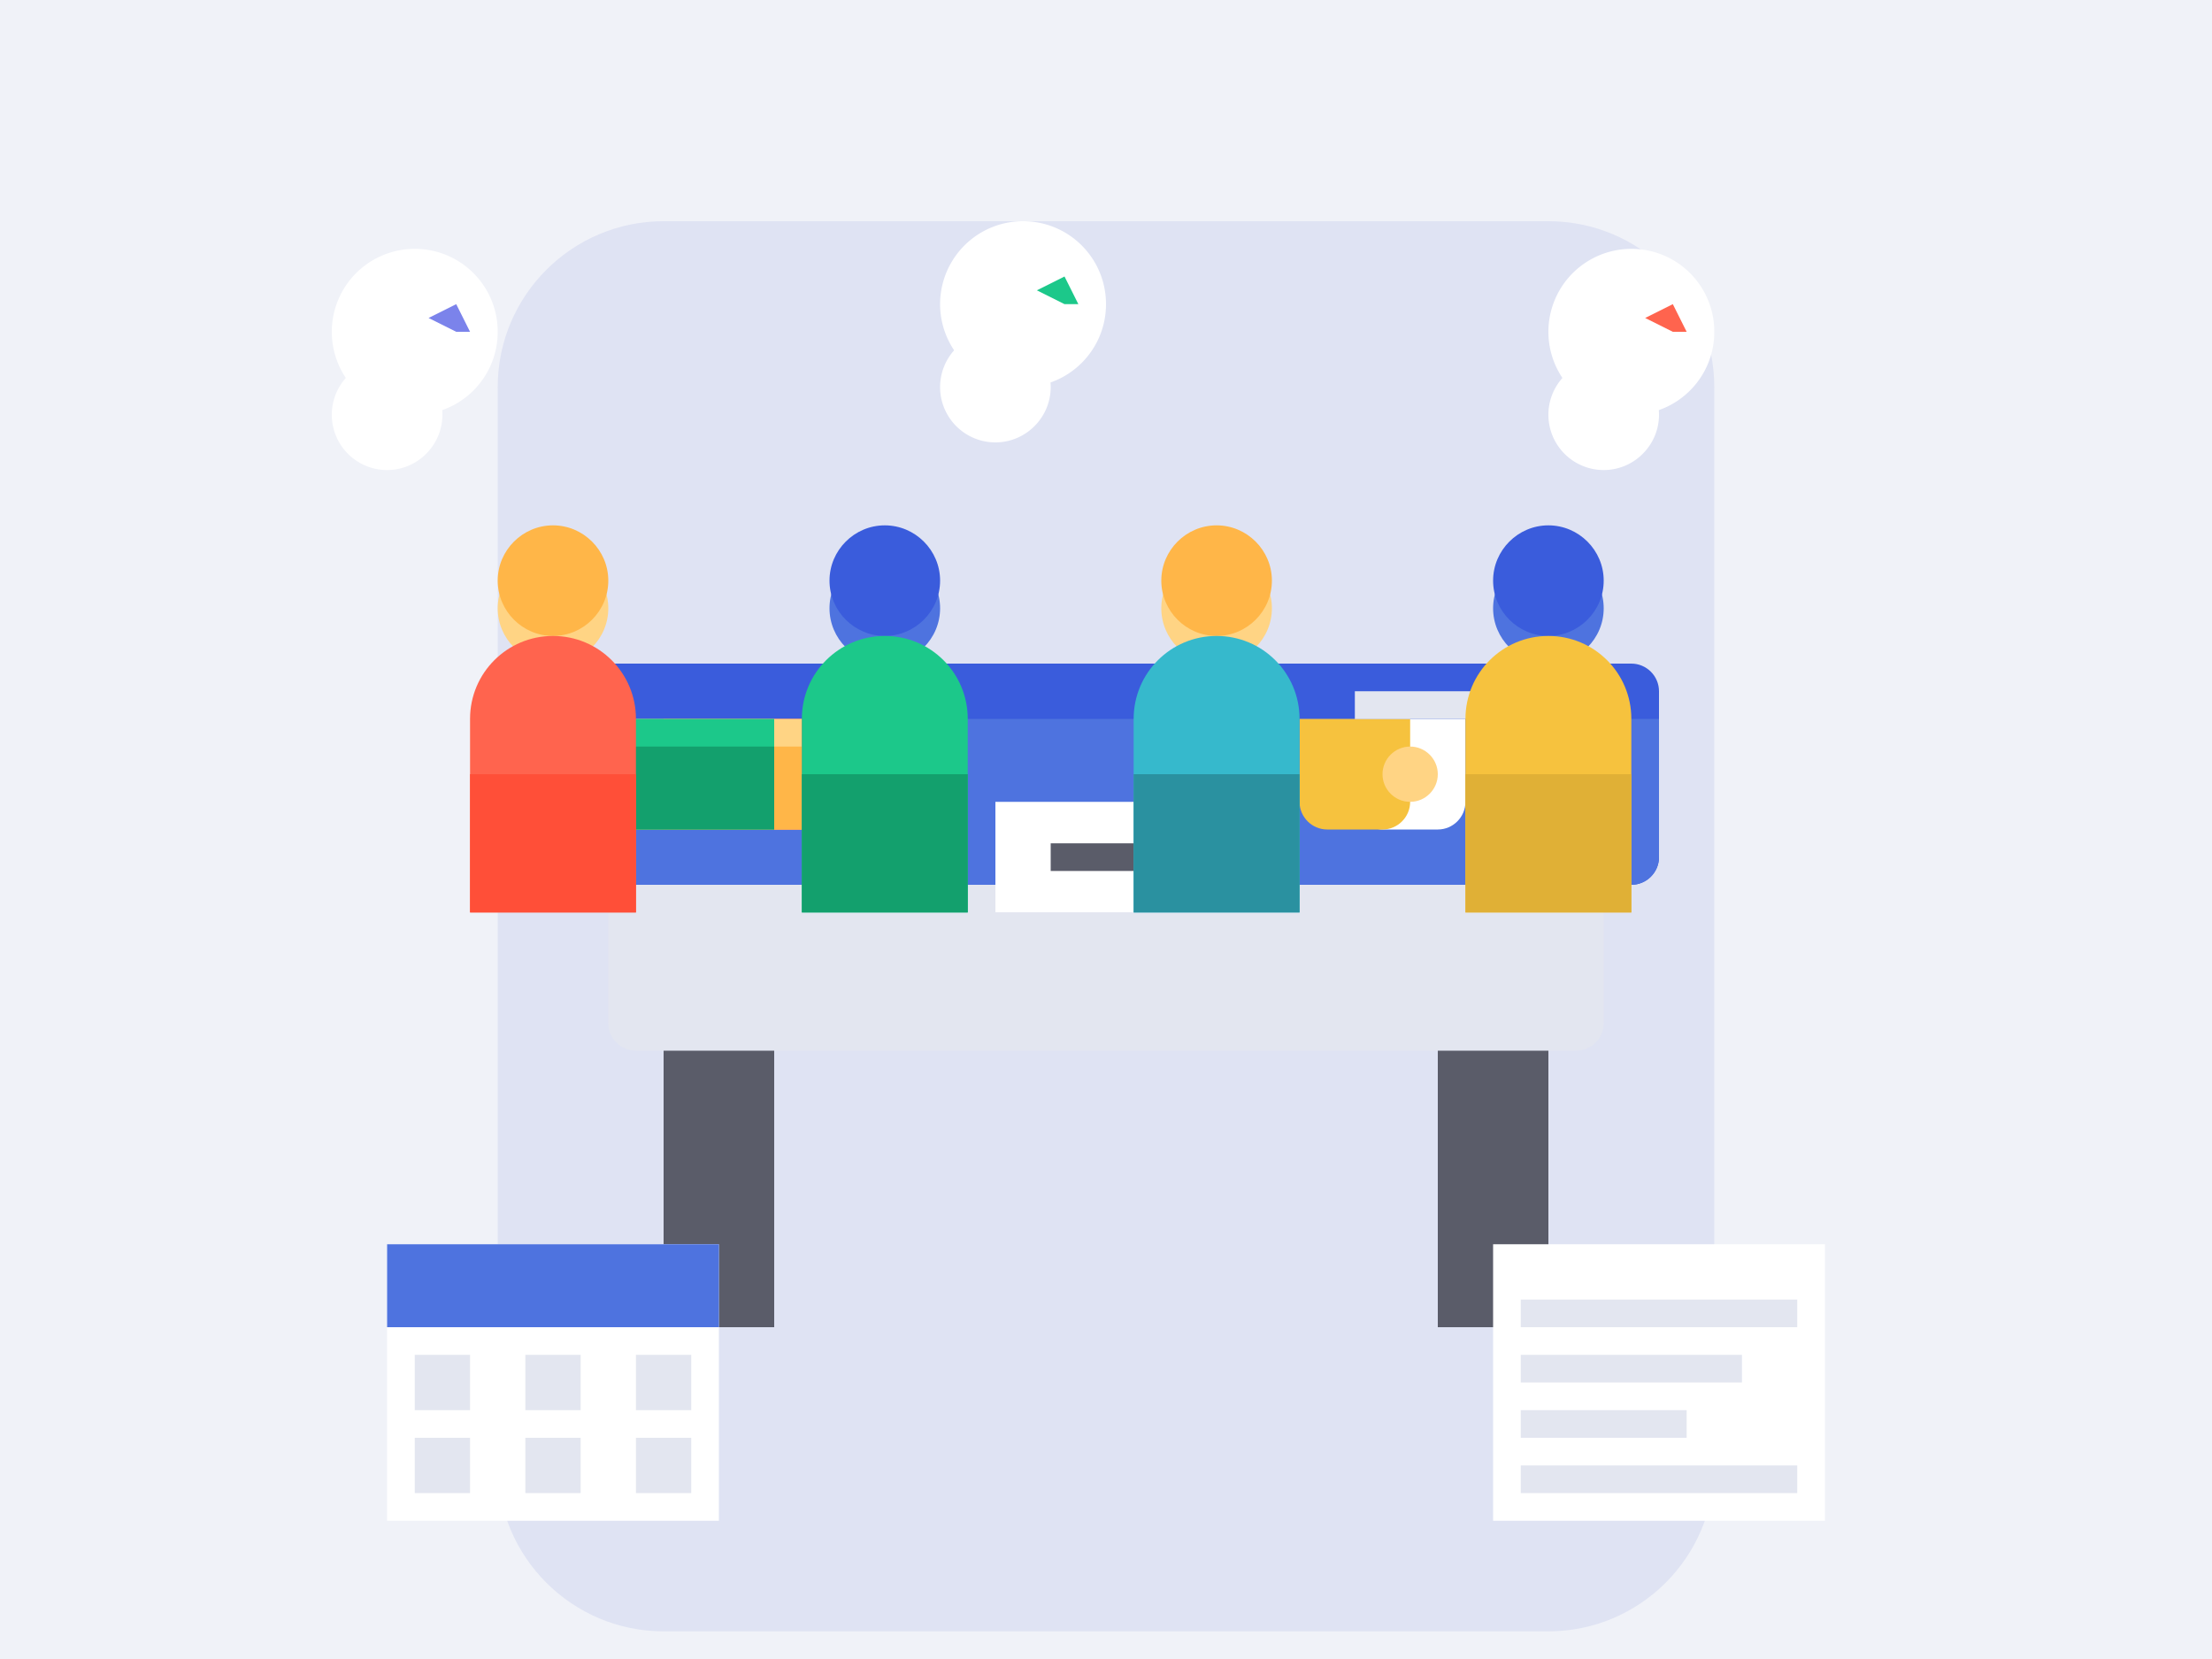 <svg xmlns="http://www.w3.org/2000/svg" viewBox="0 0 800 600" style="enable-background:new 0 0 800 600" xml:space="preserve">
  <style>
    .st0{fill:#F0F2F8;} .st1{fill:#DFE3F3;} .st2{fill:#4E73DF;} .st3{fill:#3A5CDC;} 
    .st4{fill:#FFFFFF;} .st5{fill:#F8F9FC;} .st6{fill:#E3E6F0;} .st7{fill:#D1D3E2;}
    .st8{fill:#7B83EB;} .st9{fill:#5A5C69;} .st10{fill:#B589DF;} .st11{fill:#FFD484;}
    .st12{fill:#FFB648;} .st13{fill:#FF9F00;} .st14{fill:#FF644E;} .st15{fill:#FF4F38;}
    .st16{fill:#1CC88A;} .st17{fill:#13A06D;} .st18{fill:#10835A;} .st19{fill:#F6C23E;}
    .st20{fill:#E0B036;} .st21{fill:#BA922C;} .st22{fill:#36B9CC;} .st23{fill:#2A91A0;}
    .st24{fill:#6C757D;} .st25{fill:#FFAB00;} .st26{fill:#F1F1F1;} .st27{fill:#E9ECEF;}
  </style>
  
  <!-- Background -->
  <path class="st0" d="M0 0h800v600H0z"/>
  <path class="st1" d="M620 530c0 33.1-26.9 60-60 60H240c-33.1 0-60-26.9-60-60V140c0-33.1 26.9-60 60-60h320c33.1 0 60 26.9 60 60v390z"/>
  
  <!-- Study table -->
  <path class="st3" d="M600 310c0 5.5-4.5 10-10 10H210c-5.5 0-10-4.5-10-10v-60c0-5.5 4.5-10 10-10h380c5.5 0 10 4.5 10 10v60z"/>
  <path class="st2" d="M600 260v50c0 5.5-4.5 10-10 10H210c-5.5 0-10-4.5-10-10v-50h400z"/>
  <path class="st6" d="M570 380H230c-5.5 0-10-4.5-10-10v-50h360v50c0 5.5-4.5 10-10 10z"/>
  
  <!-- Table legs -->
  <path class="st9" d="M240 380v100h40V380h-40zm280 0v100h40V380h-40z"/>
  
  <!-- Study materials on table -->
  <!-- Laptop -->
  <path class="st4" d="M360 290h80v40h-80z"/>
  <path class="st6" d="M350 330h100v10H350z"/>
  <path class="st9" d="M380 305h40v10h-40z"/>
  
  <!-- Books -->
  <path class="st14" d="M300 260v40h-60v-40h60z"/>
  <path class="st15" d="M300 270v30h-60v-30h60z"/>
  <path class="st11" d="M290 260v40h-60v-40h60z"/>
  <path class="st12" d="M290 270v30h-60v-30h60z"/>
  <path class="st16" d="M280 260v40h-60v-40h60z"/>
  <path class="st17" d="M280 270v30h-60v-30h60z"/>
  
  <!-- Coffee cup -->
  <path class="st4" d="M530 260v30c0 5.5-4.5 10-10 10h-20c-5.5 0-10-4.5-10-10v-30h40z"/>
  <path class="st19" d="M510 260v30c0 5.5-4.5 10-10 10h-20c-5.5 0-10-4.5-10-10v-30h40z"/>
  <path class="st6" d="M540 260h-50v-10h50z"/>
  <path class="st11" d="M510 270c5.5 0 10 4.5 10 10 0 5.5-4.5 10-10 10-5.5 0-10-4.5-10-10 0-5.5 4.5-10 10-10z"/>
  
  <!-- Students -->
  <!-- Student 1 -->
  <path class="st11" d="M220 220c0 11-9 20-20 20s-20-9-20-20 9-20 20-20 20 9 20 20z"/>
  <path class="st12" d="M220 210c0 11-9 20-20 20s-20-9-20-20 9-20 20-20 20 9 20 20z"/>
  <path class="st14" d="M230 330v-70c0-16.6-13.4-30-30-30s-30 13.4-30 30v70h60z"/>
  <path class="st15" d="M230 280v50h-60v-50h60z"/>
  
  <!-- Student 2 -->
  <path class="st2" d="M340 220c0 11-9 20-20 20s-20-9-20-20 9-20 20-20 20 9 20 20z"/>
  <path class="st3" d="M340 210c0 11-9 20-20 20s-20-9-20-20 9-20 20-20 20 9 20 20z"/>
  <path class="st16" d="M350 330v-70c0-16.6-13.4-30-30-30s-30 13.4-30 30v70h60z"/>
  <path class="st17" d="M350 280v50h-60v-50h60z"/>
  
  <!-- Student 3 -->
  <path class="st11" d="M460 220c0 11-9 20-20 20s-20-9-20-20 9-20 20-20 20 9 20 20z"/>
  <path class="st12" d="M460 210c0 11-9 20-20 20s-20-9-20-20 9-20 20-20 20 9 20 20z"/>
  <path class="st22" d="M470 330v-70c0-16.6-13.4-30-30-30s-30 13.4-30 30v70h60z"/>
  <path class="st23" d="M470 280v50h-60v-50h60z"/>
  
  <!-- Student 4 -->
  <path class="st2" d="M580 220c0 11-9 20-20 20s-20-9-20-20 9-20 20-20 20 9 20 20z"/>
  <path class="st3" d="M580 210c0 11-9 20-20 20s-20-9-20-20 9-20 20-20 20 9 20 20z"/>
  <path class="st19" d="M590 330v-70c0-16.6-13.4-30-30-30s-30 13.4-30 30v70h60z"/>
  <path class="st20" d="M590 280v50h-60v-50h60z"/>
  
  <!-- Thought bubbles -->
  <path class="st4" d="M160 150c0 11-9 20-20 20a20 20 0 110-40c11 0 20 9 20 20z"/>
  <path class="st4" d="M180 120c0 16.6-13.4 30-30 30a30 30 0 110-60c16.6 0 30 13.4 30 30z"/>
  <path class="st8" d="M165 120l-10-5 10-5-5-10 5 10 10-5-10 5 5 10z"/>
  
  <path class="st4" d="M380 140c0 11-9 20-20 20a20 20 0 110-40c11 0 20 9 20 20z"/>
  <path class="st4" d="M400 110c0 16.6-13.4 30-30 30a30 30 0 110-60c16.6 0 30 13.4 30 30z"/>
  <path class="st16" d="M385 110l-10-5 10-5-5-10 5 10 10-5-10 5 5 10z"/>
  
  <path class="st4" d="M600 150c0 11-9 20-20 20a20 20 0 110-40c11 0 20 9 20 20z"/>
  <path class="st4" d="M620 120c0 16.6-13.4 30-30 30a30 30 0 110-60c16.6 0 30 13.4 30 30z"/>
  <path class="st14" d="M605 120l-10-5 10-5-5-10 5 10 10-5-10 5 5 10z"/>
  
  <!-- Calendar/schedule -->
  <path class="st4" d="M140 450h120v100H140z"/>
  <path class="st2" d="M140 450h120v30H140z"/>
  <path class="st6" d="M150 490h20v20h-20zm40 0h20v20h-20zm40 0h20v20h-20zm-80 30h20v20h-20zm40 0h20v20h-20zm40 0h20v20h-20z"/>
  
  <!-- Notes/textbook -->
  <path class="st4" d="M540 450h120v100H540z"/>
  <path class="st6" d="M550 470h100v10H550zm0 20h80v10h-80zm0 20h60v10h-60zm0 20h100v10H550z"/>
  
  <!-- Connection lines -->
  <path class="st8" stroke-width="2" stroke-dasharray="5,5" d="M260 450h280"/>
  <path class="st8" stroke-width="2" stroke-dasharray="5,5" d="M400 450v-70"/>
</svg> 